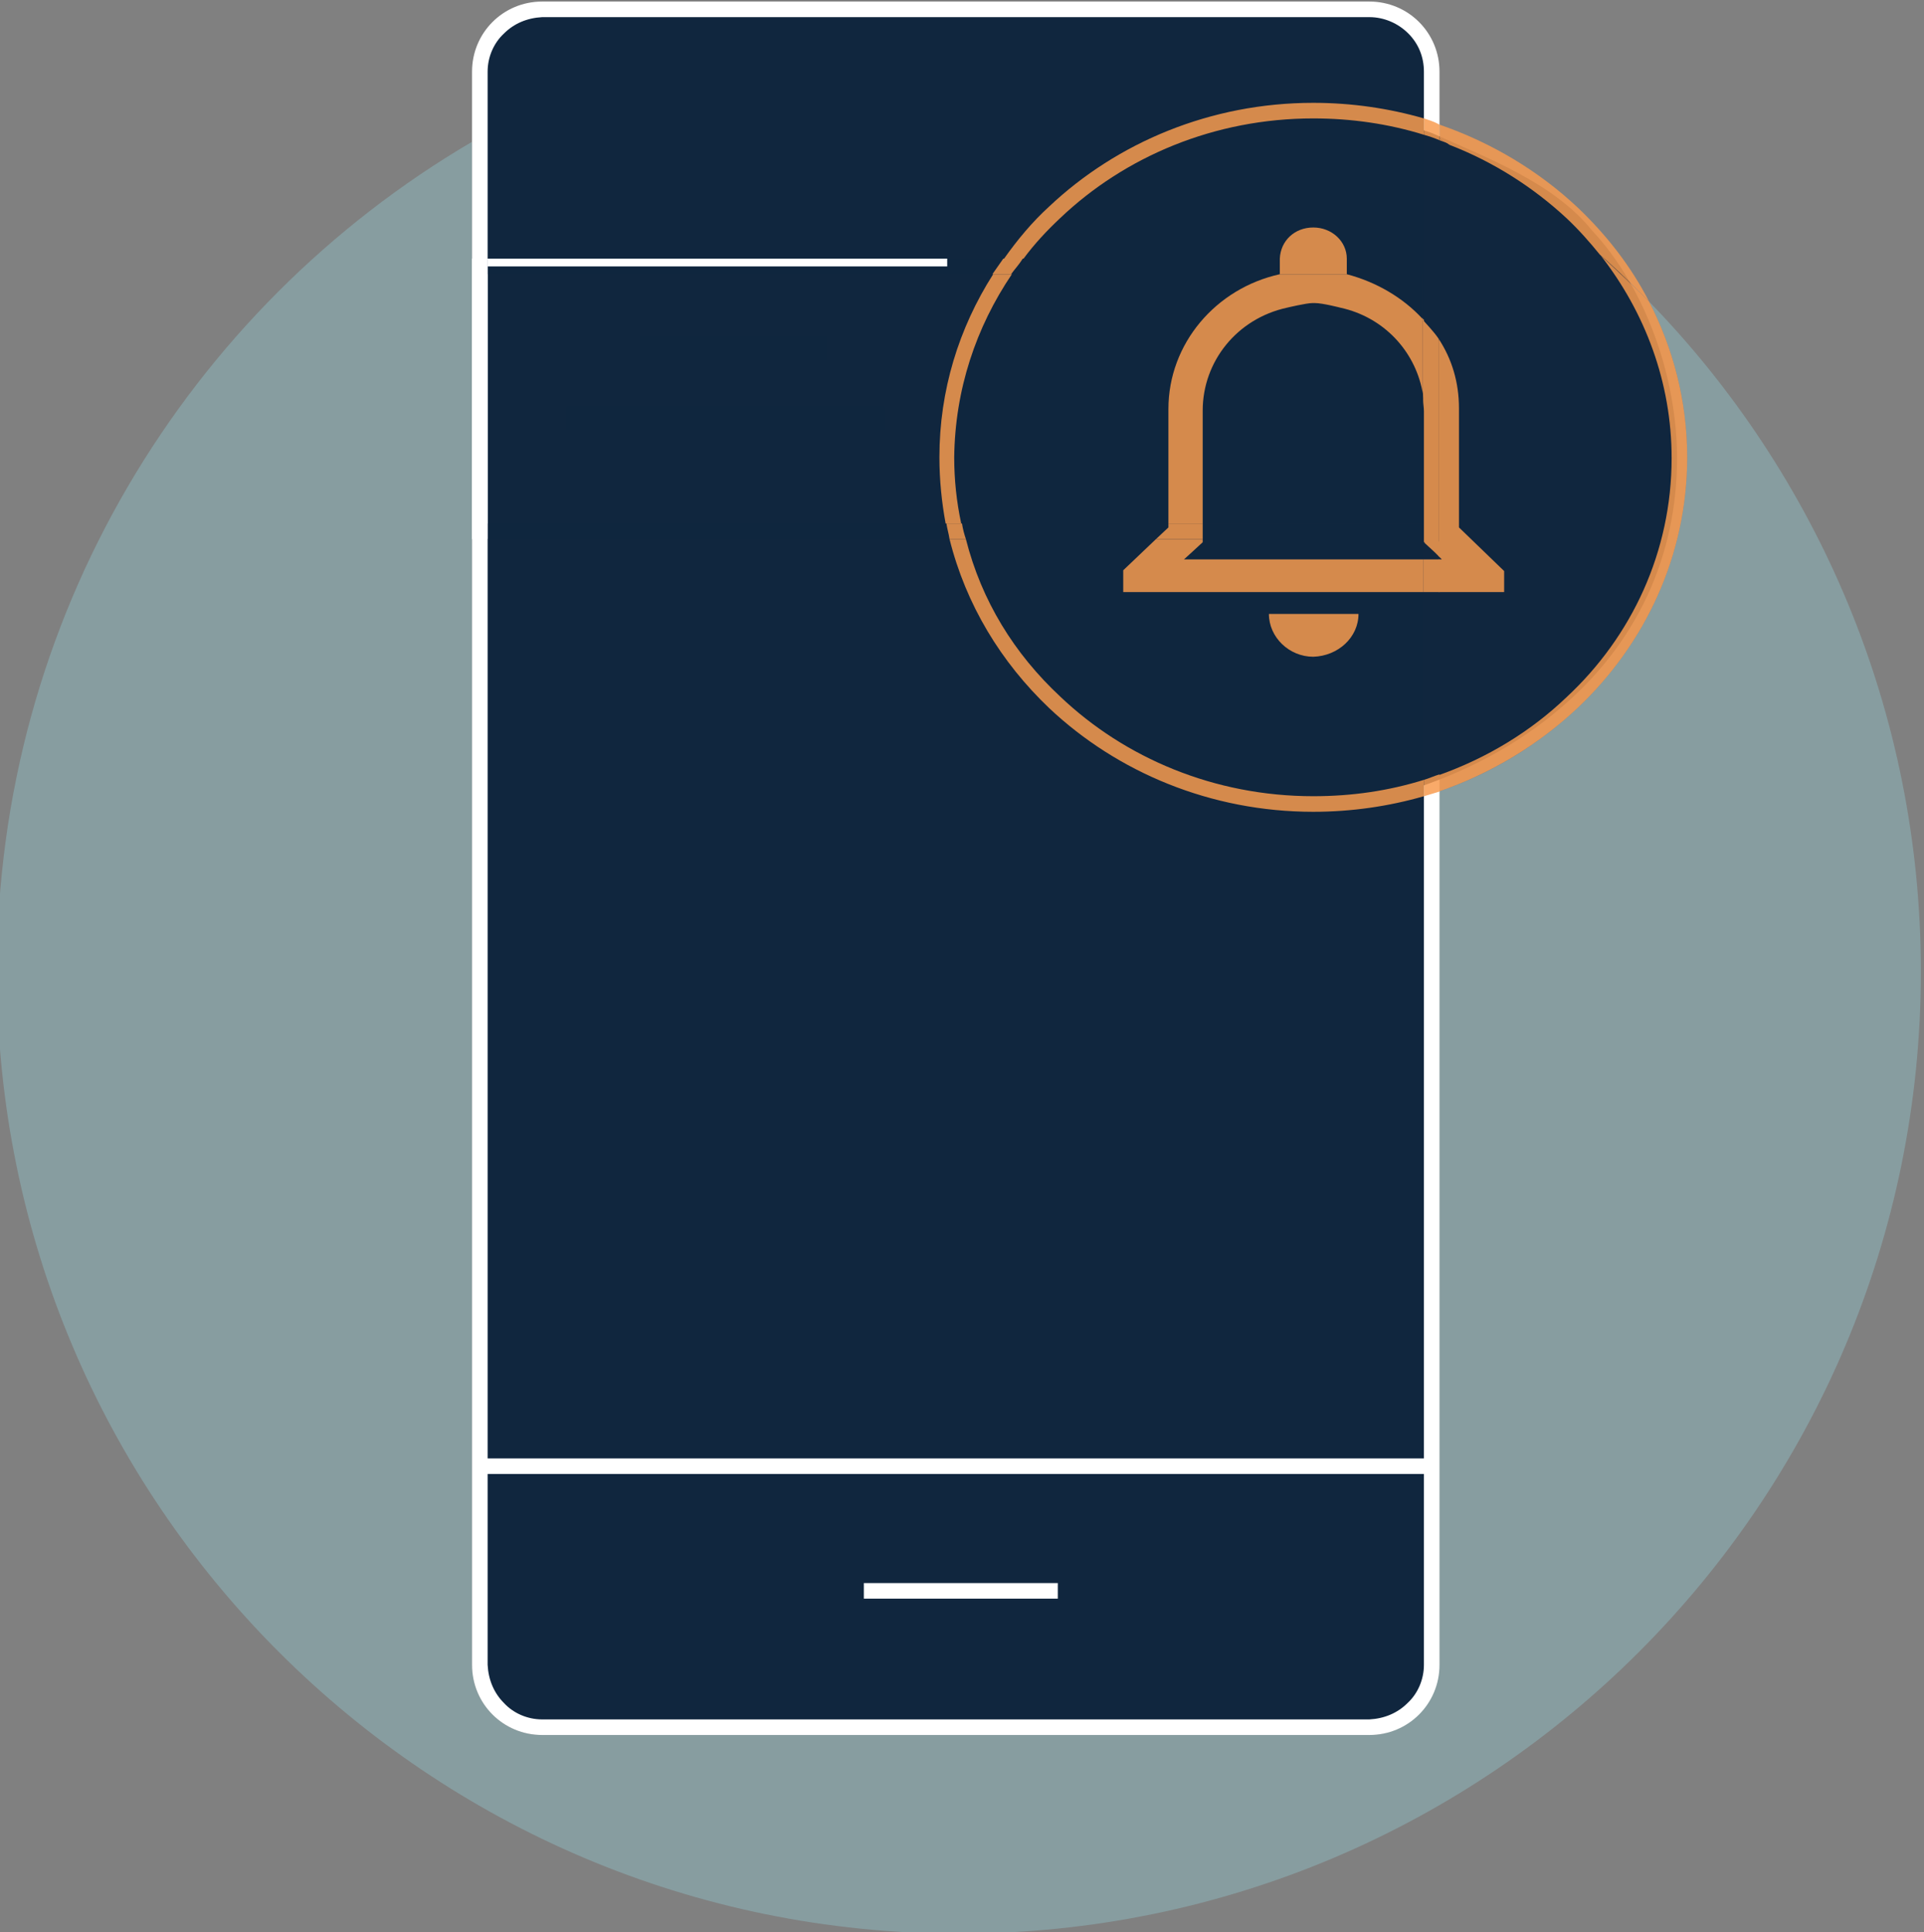 <?xml version="1.0" encoding="utf-8"?>
<!-- Generator: Adobe Illustrator 22.1.0, SVG Export Plug-In . SVG Version: 6.00 Build 0)  -->
<svg version="1.1" id="Layer_1" xmlns="http://www.w3.org/2000/svg" xmlns:xlink="http://www.w3.org/1999/xlink" x="0px" y="0px"
	 viewBox="0 0 247 248" style="enable-background:new 0 0 247 248;" xml:space="preserve">
<rect x="0" y="0" width="247" height="248" fill="#808080" stroke="none"/>
<style type="text/css">
	.st0{opacity:0.5;fill:#8FBAC0;enable-background:new    ;}
	.st1{fill:#10263E;}
	.st2{fill:#FFFFFF;}
	.st3{fill:none;stroke:#FFFFFF;stroke-width:2;stroke-linecap:square;}
	.st4{fill:#A0A9B3;}
	.st5{display:none;fill:#10263E;}
	.st6{fill:#0F263E;}
	.st7{clip-path:url(#SVGID_2_);fill:#0F263E;}
	.st8{clip-path:url(#SVGID_4_);fill:#0F263E;}
	.st9{clip-path:url(#SVGID_6_);fill:#0F263E;}
	.st10{clip-path:url(#SVGID_8_);fill:#FFFFFF;}
	.st11{clip-path:url(#SVGID_10_);fill:#0F263E;}
	.st12{clip-path:url(#SVGID_12_);fill:#10263E;}
	.st13{clip-path:url(#SVGID_16_);fill:#FFFFFF;}
	.st14{clip-path:url(#SVGID_18_);fill:#FFFFFF;}
	.st15{opacity:0.85;}
	.st16{fill:#F89B4F;}
</style>
<g>
	<path class="st0" d="M60.6,18.2c-36.5,21.4-61,61.1-61,106.5c0,68.2,55.3,123.5,123.5,123.5s123.5-55.3,123.5-123.5
		c0-33.4-13.3-63.8-34.9-86c3.1,6,4.9,12.8,4.9,20c0,12.6-5.4,24-14.1,32.2c-5,4.7-11,8.4-17.8,10.7v112.1c0,5-4,9-9,9H69.6
		c-5,0-9-4-9-9L60.6,18.2"/>
	<path class="st1" d="M69.6,1.2h106.2c4.4,0,8,3.6,8,8v204.5c0,4.4-3.6,8-8,8H69.6c-4.4,0-8-3.6-8-8V9.2C61.6,4.8,65.2,1.2,69.6,1.2
		"/>
	<path class="st2" d="M69.6,1.2v1h106.2c1.9,0,3.7,0.8,5,2.1s2,3,2,4.9v204.5c0,1.9-0.8,3.7-2.1,4.9c-1.3,1.3-3,2-4.9,2.1H69.6
		c-1.9,0-3.7-0.8-4.9-2.1c-1.3-1.3-2-3-2.1-4.9V9.2c0-1.9,0.8-3.7,2.1-4.9c1.3-1.3,3-2,4.9-2.1V1.2v-1c-5,0-9,4-9,9v204.5
		c0,5,4,9,9,9h106.2c5,0,9-4,9-9V9.2c0-5-4-9-9-9H69.6V1.2"/>
	<line class="st3" x1="62.2" y1="188.2" x2="183.1" y2="188.2"/>
	<line class="st3" x1="111.9" y1="204.2" x2="134.8" y2="204.2"/>
	<path class="st4" d="M186.1,18.5c6.9,4.1,13.4,8.9,19.4,14.2c-1.3-1.7-2.8-3.2-4.3-4.7C196.9,24,191.8,20.8,186.1,18.5"/>
	<path id="ORIGINAL_CIRCLE_HALF_WITH_BELL_SHAPE" class="st5" d="M184.8,71.3v0.4h0.4L184.8,71.3 M184.8,18.1v25.7
		c1.6,2.6,2.5,5.7,2.5,8.9v15.1l5.7,5.5v2.8h-8.2v23.5c6.2-2.2,11.8-5.6,16.4-10c8.3-7.9,13.5-18.7,13.5-30.7c0-9.8-3.3-18.9-9.1-26
		c-5.8-7.2-7.8-8.4-17.9-13.8C187.2,18.8,185.2,18.1,184.8,18.1"/>
	<path class="st1" d="M180.7,71.9v0.4h0.5L180.7,71.9 M180.7,73v3.9v24.6c7.4-2.3,14.1-5.9,19.5-10.5c9.9-8.3,15.1-19.6,15.1-32.2
		c0-10.3-4-21.8-10.9-29.2c-4.9-6.1-13.4-9.3-20.3-12.4c-0.6-0.3-3-1-3.5-1 M180.7,16.2v26.9"/>
	<path class="st6" d="M174.4,78.8L174.4,78.8c0,3-2.6,5.5-5.7,5.5c-3.2,0-5.7-2.5-5.7-5.5H174.4 M148.4,69.2h-24.5
		c2,7.8,6.3,14.7,12.1,20.2c8.3,7.9,19.8,12.8,32.5,12.8c4.9,0,9.7-0.7,14.2-2.1v-24h-38.5v-2.8L148.4,69.2 M182.8,69.2h-28.4v0.2
		l-1.3,1.2l-1.1,1h30.7v-2.4 M168.8,38.8h-0.3c-0.8,0-3.3,0.6-3.3,0.6c-6.3,1.4-10.8,6.9-10.8,13.2v14.6h28.2v-17
		c-1-5.2-5.1-9.5-10.5-10.7C172.1,39.5,169.7,38.8,168.8,38.8 M164.3,35.2h-34.4c-4.6,6.8-7.3,14.8-7.3,23.5c0,2.9,0.3,5.8,0.9,8.5
		H150V52.7C150,44.2,156.1,37,164.3,35.2L164.3,35.2 M182.6,35.2h-9.7l0,0c3.8,0.8,7.2,2.8,9.7,5.5V35.2 M168.6,15.2
		c-12.7,0-24.2,4.9-32.5,12.8c-1.7,1.6-3.3,3.4-4.7,5.2h33c0.1-2.3,1.9-4,4.3-4c2.4,0,4.2,1.7,4.3,4h9.8V17.4
		C178.3,15.9,173.5,15.2,168.6,15.2L168.6,15.2"/>
	<path class="st1" d="M184.8,76.1h-2v24.1c0.7-0.2,1.3-0.4,2-0.7V76.1 M182.8,69.3L182.8,69.3l-0.1,2.5h2v-0.4l-0.6-0.6l-1.3-1.2
		L182.8,69.3 M182.8,17.4v15.9h1.8v10.2c0.1,0.1,0.1,0.2,0.2,0.3V18C184.1,17.8,183.4,17.5,182.8,17.4"/>
	<g>
		<g>
			<g>
				<defs>
					<polyline id="SVGID_1_" points="60.6,33.2 184.6,33.2 184.6,69.2 60.6,69.2 60.6,33.2 					"/>
				</defs>
				<clipPath id="SVGID_2_">
					<use xlink:href="#SVGID_1_"  style="overflow:visible;"/>
				</clipPath>
				<polyline class="st7" points="113.6,52.2 72.8,52.2 72.8,55.2 113.6,55.2 113.6,52.2 				"/>
			</g>
		</g>
		<g>
			<g>
				<defs>
					<polyline id="SVGID_3_" points="60.6,33.2 184.6,33.2 184.6,69.2 60.6,69.2 60.6,33.2 					"/>
				</defs>
				<clipPath id="SVGID_4_">
					<use xlink:href="#SVGID_3_"  style="overflow:visible;"/>
				</clipPath>
				<polyline class="st8" points="106.1,43.2 82.1,43.2 82.1,46.2 106.1,46.2 106.1,43.2 				"/>
			</g>
		</g>
		<g>
			<g>
				<defs>
					<polyline id="SVGID_5_" points="60.6,33.2 184.6,33.2 184.6,69.2 60.6,69.2 60.6,33.2 					"/>
				</defs>
				<clipPath id="SVGID_6_">
					<use xlink:href="#SVGID_5_"  style="overflow:visible;"/>
				</clipPath>
				<path class="st9" d="M128.8,33.2h-7.2v1h-59v35h59.3c-0.2-0.7-0.3-1.3-0.4-2H62.6v-32h64.9C127.9,34.5,128.4,34,128.8,33.2"/>
			</g>
		</g>
		<g>
			<g>
				<defs>
					<polyline id="SVGID_7_" points="60.6,33.2 184.6,33.2 184.6,69.2 60.6,69.2 60.6,33.2 					"/>
				</defs>
				<clipPath id="SVGID_8_">
					<use xlink:href="#SVGID_7_"  style="overflow:visible;"/>
				</clipPath>
				<polyline class="st10" points="62.6,34.2 60.6,34.2 61.6,34.2 60.6,34.2 60.6,69.2 62.6,69.2 62.6,34.2 				"/>
			</g>
		</g>
		<g>
			<g>
				<defs>
					<polyline id="SVGID_9_" points="60.6,33.2 184.6,33.2 184.6,69.2 60.6,69.2 60.6,33.2 					"/>
				</defs>
				<clipPath id="SVGID_10_">
					<use xlink:href="#SVGID_9_"  style="overflow:visible;"/>
				</clipPath>
				<path class="st11" d="M150,67.2h-26.5c0.1,0.7,0.3,1.3,0.5,2h24.5l1.6-1.5v-0.5 M182.6,50.2v17.1h-28.2v0.5v1.5h28.4v-18
					C182.7,50.8,182.7,50.5,182.6,50.2 M164.3,33.2h-33c-0.5,0.7-1,1.3-1.4,2h34.4V33.2C164.3,33.3,164.3,33.2,164.3,33.2
					 M182.8,33.2H173v0.1v1.9h9.7v5.6c0.1,0.1,0.1,0.1,0.2,0.2L182.8,33.2"/>
			</g>
		</g>
		<g>
			<g>
				<defs>
					<polyline id="SVGID_11_" points="60.6,33.2 184.6,33.2 184.6,69.2 60.6,69.2 60.6,33.2 					"/>
				</defs>
				<clipPath id="SVGID_12_">
					<use xlink:href="#SVGID_11_"  style="overflow:visible;"/>
				</clipPath>
				<path class="st12" d="M182.8,51.2v18h0.1v-1.5v-15C182.8,52.2,182.8,51.8,182.8,51.2 M184.6,33.2h-1.8V41
					c0.7,0.8,1.3,1.6,1.8,2.4V33.2"/>
			</g>
		</g>
		<g>
			<g>
				<defs>
					<polyline id="SVGID_13_" points="60.6,33.2 184.6,33.2 184.6,69.2 60.6,69.2 60.6,33.2 					"/>
				</defs>
				<clipPath id="SVGID_14_">
					<use xlink:href="#SVGID_13_"  style="overflow:visible;"/>
				</clipPath>
			</g>
		</g>
		<g>
			<g>
				<defs>
					<polyline id="SVGID_15_" points="60.6,33.2 184.6,33.2 184.6,69.2 60.6,69.2 60.6,33.2 					"/>
				</defs>
				<clipPath id="SVGID_16_">
					<use xlink:href="#SVGID_15_"  style="overflow:visible;"/>
				</clipPath>
				<polyline class="st13" points="121.6,33.2 62.6,33.2 62.6,34.2 121.6,34.2 121.6,33.2 				"/>
			</g>
			<g>
				<g>
					<defs>
						<polyline id="SVGID_17_" points="60.6,33.2 184.6,33.2 184.6,69.2 60.6,69.2 60.6,33.2 						"/>
					</defs>
					<clipPath id="SVGID_18_">
						<use xlink:href="#SVGID_17_"  style="overflow:visible;"/>
					</clipPath>
					<polyline class="st14" points="62.6,33.2 60.6,33.2 60.6,34.2 62.6,34.2 62.6,33.2 					"/>
				</g>
			</g>
		</g>
	</g>
	<g class="st15">
		<path class="st16" d="M184.8,16v1.8c0.5,0.3,0.9,0.5,1.3,0.8c5.7,2.2,10.8,5.5,15,9.4c1.6,1.5,3,3.1,4.3,4.7
			c2.2,1.9,4.2,3.9,6.3,6c-2.3-4.5-5.5-8.6-9.2-12.1C197.6,22,191.5,18.3,184.8,16"/>
		<path class="st16" d="M124,69.2h-2.1c2.1,8.4,6.6,15.8,12.8,21.7c8.7,8.2,20.7,13.3,33.9,13.3c4.9,0,9.7-0.7,14.2-2v-2.1
			c-4.5,1.4-9.2,2.1-14.2,2.1c-12.7,0-24.2-4.9-32.5-12.8C130.2,83.9,126,77.1,124,69.2 M129.9,35.2h-2.4
			c-4.4,6.9-6.9,14.9-6.9,23.5c0,2.9,0.3,5.8,0.8,8.5h2c-0.6-2.8-0.9-5.6-0.9-8.5C122.6,50,125.3,42,129.9,35.2 M168.6,13.2
			L168.6,13.2L168.6,13.2c-13.2,0-25.2,5.1-33.9,13.3c-2.2,2-4.1,4.3-5.8,6.7h2.5c1.4-1.9,3-3.6,4.7-5.2
			c8.3-7.9,19.8-12.8,32.5-12.8l0,0c4.9,0,9.7,0.7,14.2,2.1v-2.1C178.3,13.9,173.5,13.2,168.6,13.2"/>
		<path class="st16" d="M182.8,15.2v2.1c0.7,0.2,1.3,0.4,2,0.7v-0.3V16C184.1,15.6,183.4,15.4,182.8,15.2"/>
		<path class="st16" d="M205.5,32.8c5.7,7.3,9.1,16.3,9.1,26c0,12-5.1,22.9-13.5,30.7c-4.6,4.4-10.2,7.8-16.4,10v2.1
			c6.7-2.3,12.8-6,17.8-10.7c8.7-8.2,14.1-19.6,14.1-32.2c0-7.2-1.8-14-4.9-20C209.7,36.7,207.6,34.7,205.5,32.8 M184.8,17.8V18
			c0.5,0.2,0.9,0.3,1.3,0.5C185.7,18.2,185.2,18,184.8,17.8"/>
		<path class="st16" d="M184.8,99.4c-0.7,0.2-1.3,0.5-2,0.7v2.1c0.7-0.2,1.3-0.4,2-0.6V99.4"/>
		<path class="st16" d="M123.5,67.2h-2c0.1,0.7,0.3,1.3,0.4,2h2.1C123.8,68.6,123.6,67.9,123.5,67.2 M131.3,33.2h-2.5
			c-0.5,0.7-0.9,1.3-1.4,2h2.4C130.3,34.5,130.8,34,131.3,33.2"/>
		<path class="st16" d="M184.7,43.5v27.9l0.4,0.4h-0.4V76h8.4v-2.7l-5.8-5.6V52.4C187.3,49.1,186.4,46.1,184.7,43.5"/>
		<path class="st16" d="M174.4,78.8h-11.5c0,3,2.6,5.5,5.7,5.5C171.8,84.2,174.4,81.8,174.4,78.8 M154.4,69.2h-6l-4.2,4V76h38.5
			v-4.2H152l1.1-1l1.3-1.2L154.4,69.2 M172.9,35.2h-8.6l0,0C156.1,37,150,44.1,150,52.5v14.7h4.4V52.7c0-6.3,4.4-11.8,10.8-13.2
			c0,0,2.5-0.6,3.3-0.6h0.3c1,0,3.3,0.6,3.3,0.6c5.5,1.2,9.5,5.5,10.5,10.7v-9.3C180.1,38.2,176.7,36.2,172.9,35.2L172.9,35.2
			 M168.6,29.2c-2.4,0-4.2,1.7-4.3,4h8.6C172.9,31,171,29.2,168.6,29.2"/>
		<path class="st16" d="M184.8,71.8h-2.1V76h2.1V71.8 M184.7,43.7v25.8h-1.8v0.2l1.3,1.2l0.6,0.6V44
			C184.8,43.9,184.8,43.8,184.7,43.7"/>
		<path class="st16" d="M154.4,67.2H150v0.5l-1.6,1.5h6v-1.5V67.2 M182.6,40.8v9.3c0.1,0.4,0.1,0.8,0.2,1.1V41
			C182.7,41,182.7,41,182.6,40.8 M172.9,33.2h-8.6v0.1v1.9h8.6V33.2L172.9,33.2"/>
		<path class="st16" d="M182.7,41.1v10.3c0,0.4,0.1,0.9,0.1,1.4v15.3v1.5h1.9V43.5C184.1,42.6,183.3,41.8,182.7,41.1"/>
	</g>
</g>
</svg>
